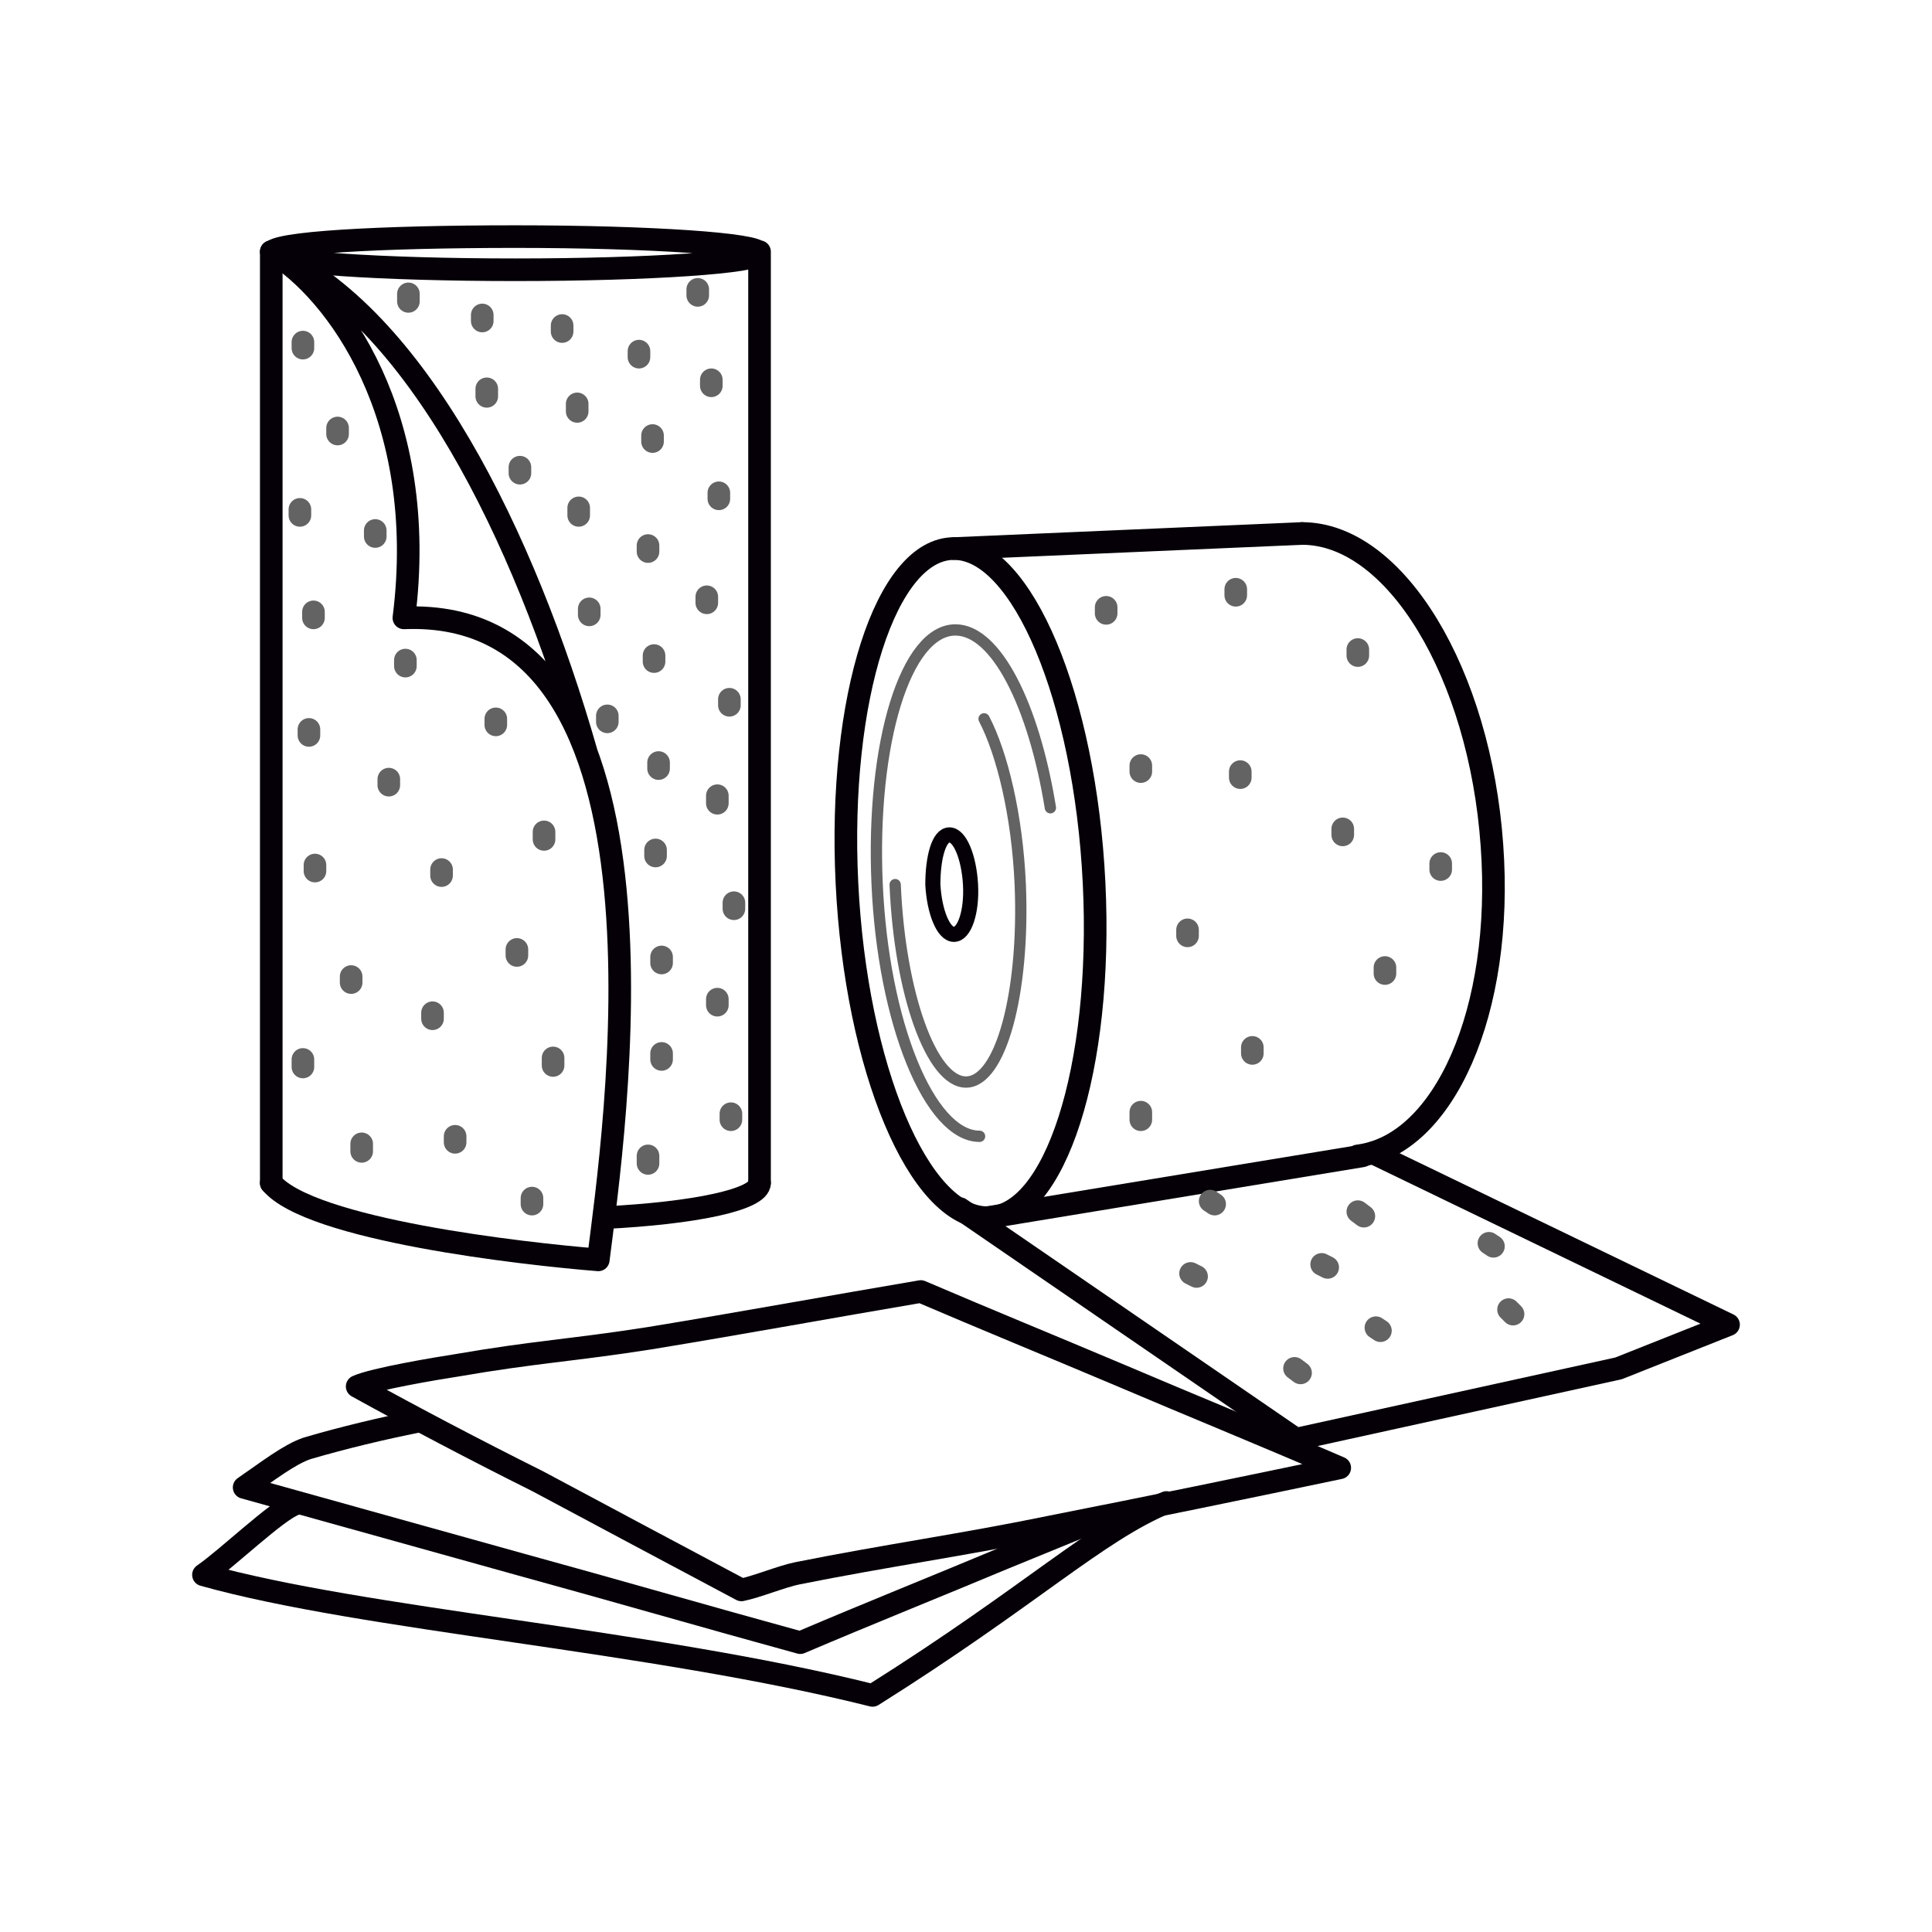 <?xml version="1.0" encoding="utf-8"?>
<!-- Generator: Adobe Illustrator 19.0.0, SVG Export Plug-In . SVG Version: 6.00 Build 0)  -->
<svg version="1.1" id="Слой_1" xmlns="http://www.w3.org/2000/svg" xmlns:xlink="http://www.w3.org/1999/xlink" x="0px" y="0px"
	 viewBox="-1.4 -0.9 128.2 128.2" style="enable-background:new -1.4 -0.9 128.2 128.2;" xml:space="preserve">
<style type="text/css">
	
		.st0{fill-rule:evenodd;clip-rule:evenodd;fill:none;stroke:#050007;stroke-width:1.5;stroke-linecap:round;stroke-linejoin:round;stroke-miterlimit:22.926;}
	
		.st1{fill-rule:evenodd;clip-rule:evenodd;fill:none;stroke:#050007;stroke-width:1.5;stroke-linecap:round;stroke-linejoin:round;stroke-miterlimit:22.926;}
	
		.st2{fill-rule:evenodd;clip-rule:evenodd;fill:none;stroke:#050007;stroke-width:1.502;stroke-linecap:round;stroke-linejoin:round;stroke-miterlimit:22.926;}
	
		.st3{fill-rule:evenodd;clip-rule:evenodd;fill:none;stroke:#050007;stroke-width:1.002;stroke-linecap:round;stroke-linejoin:round;stroke-miterlimit:22.926;}
	
		.st4{fill-rule:evenodd;clip-rule:evenodd;fill:none;stroke:#636363;stroke-width:0.75;stroke-linecap:round;stroke-linejoin:round;stroke-miterlimit:22.926;}
	
		.st5{fill-rule:evenodd;clip-rule:evenodd;fill:none;stroke:#636363;stroke-width:1.5;stroke-linecap:round;stroke-linejoin:round;stroke-miterlimit:22.926;}
	
		.st6{fill-rule:evenodd;clip-rule:evenodd;fill:none;stroke:#636363;stroke-width:1.5;stroke-linecap:round;stroke-linejoin:round;stroke-miterlimit:22.926;}
	
		.st7{fill-rule:evenodd;clip-rule:evenodd;fill:none;stroke:#636363;stroke-width:1.499;stroke-linecap:round;stroke-linejoin:round;stroke-miterlimit:22.926;}
	
		.st8{fill-rule:evenodd;clip-rule:evenodd;fill:none;stroke:#636363;stroke-width:1.497;stroke-linecap:round;stroke-linejoin:round;stroke-miterlimit:22.926;}
</style>
<path class="st0" d="M76,98.8c-4.6,1.9-9,6.2-19.5,12.8c-14.8-3.7-33.7-5-44.4-8c1.6-1.1,4.9-4.3,6.1-4.7"/>
<path class="st1" d="M71.8,99.8c-2.2,0.9-4.4,1.8-6.6,2.7c-4.3,1.8-8.8,3.6-13.5,5.6c-6.2-1.7-12.4-3.5-18.6-5.2
	c-6.1-1.7-12.2-3.4-18.3-5.1c1.6-1.1,3-2.2,4.2-2.6c2.4-0.7,4.9-1.3,7.4-1.8"/>
<path class="st0" d="M22.3,91.1c1.1-0.5,5.3-1.2,6.6-1.4c5.2-0.9,7.7-1,12.8-1.8c6.1-1,12.1-2.1,18-3.1c4.2,1.8,8.6,3.6,13.1,5.5
	c4.7,2,9.6,4,14.7,6.2c-6.2,1.3-12.5,2.6-19.1,3.9c-5.8,1.2-10.9,1.9-16.9,3.1c-1,0.2-2.7,0.9-3.7,1.1c-4.7-2.5-9.2-4.9-13.5-7.2
	C30.1,95.3,26.1,93.2,22.3,91.1z"/>
<g>
	<path class="st2" d="M61.9,35.5c4.5,0,8.7,9.9,9.3,22.2c0.6,12.3-2.6,22.2-7.1,22.2c-4.5,0-8.7-9.9-9.3-22.2
		C54.2,45.4,57.4,35.5,61.9,35.5z"/>
	<path class="st1" d="M85,34.5c6.2,0,11.8,9.3,12.6,20.7c0.8,11-3.2,19.9-8.9,20.6"/>
	<line class="st1" x1="61.9" y1="35.5" x2="85" y2="34.5"/>
	<line class="st0" x1="64.1" y1="79.9" x2="89" y2="75.8"/>
	<path class="st3" d="M61.6,54.5c0.7,0,1.3,1.5,1.4,3.3c0.1,1.8-0.4,3.3-1.1,3.3c-0.7,0-1.3-1.5-1.4-3.3
		C60.5,56,60.9,54.5,61.6,54.5z"/>
	<polyline class="st1" points="62.3,79.3 84.6,94.6 106,89.9 113.3,87 89.7,75.6 	"/>
	<path class="st4" d="M63.6,74.5c-3.3,0-6.4-7.5-6.8-16.8c-0.4-9.3,1.9-16.8,5.2-16.8c2.7,0,5.2,5,6.3,11.8"/>
	<path class="st4" d="M63.9,46.8c1.2,2.3,2.2,6.4,2.4,11c0.3,7.2-1.3,13.1-3.6,13.1c-2.3,0-4.4-5.9-4.7-13.1"/>
	<line class="st5" x1="72" y1="39.4" x2="72" y2="39.8"/>
	<line class="st5" x1="87.7" y1="54.1" x2="87.7" y2="54.5"/>
	<line class="st6" x1="77.4" y1="60.8" x2="77.4" y2="61.2"/>
	<line class="st5" x1="80.9" y1="50.3" x2="80.9" y2="50.7"/>
	<line class="st6" x1="90.5" y1="63.3" x2="90.5" y2="63.7"/>
	<line class="st5" x1="81.7" y1="68.6" x2="81.7" y2="69"/>
	<line class="st5" x1="74.3" y1="72.9" x2="74.3" y2="73.4"/>
	<line class="st6" x1="88.7" y1="42.2" x2="88.7" y2="42.6"/>
	<line class="st5" x1="77.6" y1="83.6" x2="78" y2="83.8"/>
	<line class="st6" x1="86.3" y1="83" x2="86.7" y2="83.2"/>
	<line class="st5" x1="84.5" y1="89.9" x2="84.9" y2="90.2"/>
	<line class="st7" x1="98.7" y1="86" x2="99" y2="86.3"/>
	<line class="st5" x1="89.9" y1="87.2" x2="90.2" y2="87.4"/>
	<line class="st5" x1="88.7" y1="79.5" x2="89.1" y2="79.8"/>
	<line class="st7" x1="78.9" y1="78.8" x2="79.2" y2="79"/>
	<line class="st7" x1="97.4" y1="81.6" x2="97.7" y2="81.8"/>
	<line class="st5" x1="80.6" y1="38.2" x2="80.6" y2="38.6"/>
	<line class="st5" x1="74.3" y1="49.9" x2="74.3" y2="50.3"/>
	<line class="st5" x1="94.2" y1="56.4" x2="94.2" y2="56.8"/>
</g>
<g>
	<path class="st1" d="M49,15.8v61.8 M16.6,77.6V15.8 M32.8,14.8c9,0,16.2,0.5,16.2,1.1c0,0.6-7.3,1.1-16.2,1.1
		c-9,0-16.2-0.5-16.2-1.1C16.6,15.2,23.8,14.8,32.8,14.8z"/>
	<path class="st1" d="M49,77.6c0,1.1-4.3,2-10.3,2.3"/>
	<path class="st0" d="M16.6,15.8C26.2,20,33.4,34.7,37.5,49 M16.6,15.8c4.3,2.6,10.5,10.9,8.8,24.3c19.2-0.8,13.9,34.6,12.9,42.6
		c-5-0.4-19.1-2-21.7-5.1"/>
	<line class="st5" x1="37" y1="32.8" x2="37" y2="33.3"/>
	<line class="st6" x1="45.8" y1="24.3" x2="45.8" y2="24.7"/>
	<line class="st5" x1="41.9" y1="28" x2="41.9" y2="28.4"/>
	<line class="st5" x1="41" y1="22.4" x2="41" y2="22.8"/>
	<line class="st5" x1="36.9" y1="25.9" x2="36.9" y2="26.4"/>
	<line class="st5" x1="33.1" y1="30.1" x2="33.1" y2="30.5"/>
	<line class="st5" x1="44.9" y1="18.3" x2="44.9" y2="18.7"/>
	<line class="st5" x1="18.7" y1="21.8" x2="18.7" y2="22.2"/>
	<line class="st6" x1="35.9" y1="20.7" x2="35.9" y2="21.1"/>
	<line class="st5" x1="30.9" y1="24.9" x2="30.9" y2="25.4"/>
	<line class="st5" x1="46.3" y1="31.8" x2="46.3" y2="32.2"/>
	<line class="st5" x1="41.6" y1="35.3" x2="41.6" y2="35.7"/>
	<line class="st6" x1="37.7" y1="39.5" x2="37.7" y2="39.9"/>
	<line class="st5" x1="45.5" y1="38.7" x2="45.5" y2="39.1"/>
	<line class="st5" x1="42" y1="42.6" x2="42" y2="43"/>
	<line class="st8" x1="38.9" y1="46.6" x2="38.9" y2="47"/>
	<line class="st5" x1="47" y1="45.5" x2="47" y2="45.9"/>
	<line class="st5" x1="42.3" y1="49.7" x2="42.3" y2="50.1"/>
	<line class="st5" x1="46.2" y1="51.9" x2="46.2" y2="52.4"/>
	<line class="st6" x1="42.1" y1="55.5" x2="42.1" y2="55.9"/>
	<line class="st5" x1="30.6" y1="20" x2="30.6" y2="20.4"/>
	<line class="st5" x1="25.7" y1="18.6" x2="25.7" y2="19.1"/>
	<line class="st5" x1="47.3" y1="59" x2="47.3" y2="59.4"/>
	<line class="st6" x1="42.5" y1="62.6" x2="42.5" y2="63"/>
	<line class="st5" x1="46.2" y1="65.4" x2="46.2" y2="65.8"/>
	<line class="st6" x1="42.5" y1="69" x2="42.5" y2="69.4"/>
	<line class="st5" x1="47.1" y1="73" x2="47.1" y2="73.4"/>
	<line class="st5" x1="41.6" y1="75.8" x2="41.6" y2="76.3"/>
	<line class="st5" x1="21" y1="27.5" x2="21" y2="27.9"/>
	<line class="st5" x1="18.5" y1="32.9" x2="18.5" y2="33.3"/>
	<line class="st5" x1="23.5" y1="34.3" x2="23.5" y2="34.7"/>
	<line class="st5" x1="19.4" y1="39.7" x2="19.4" y2="40.1"/>
	<line class="st6" x1="25.5" y1="42.9" x2="25.5" y2="43.3"/>
	<line class="st5" x1="19.1" y1="47.5" x2="19.1" y2="47.9"/>
	<line class="st5" x1="31.5" y1="46.8" x2="31.5" y2="47.2"/>
	<line class="st5" x1="24.4" y1="50.8" x2="24.4" y2="51.2"/>
	<line class="st5" x1="19.5" y1="56.5" x2="19.5" y2="56.9"/>
	<line class="st5" x1="34.7" y1="54.3" x2="34.7" y2="54.8"/>
	<line class="st5" x1="27.9" y1="56.8" x2="27.9" y2="57.2"/>
	<line class="st5" x1="21.9" y1="63.9" x2="21.9" y2="64.3"/>
	<line class="st5" x1="32.9" y1="62.1" x2="32.9" y2="62.5"/>
	<line class="st5" x1="27.3" y1="66.3" x2="27.3" y2="66.7"/>
	<line class="st5" x1="18.7" y1="69.4" x2="18.7" y2="69.9"/>
	<line class="st5" x1="35.3" y1="69.3" x2="35.3" y2="69.8"/>
	<line class="st5" x1="28.8" y1="74.5" x2="28.8" y2="74.9"/>
	<line class="st5" x1="22.6" y1="75" x2="22.6" y2="75.5"/>
	<line class="st5" x1="33.9" y1="78.6" x2="33.9" y2="79"/>
</g>
</svg>
